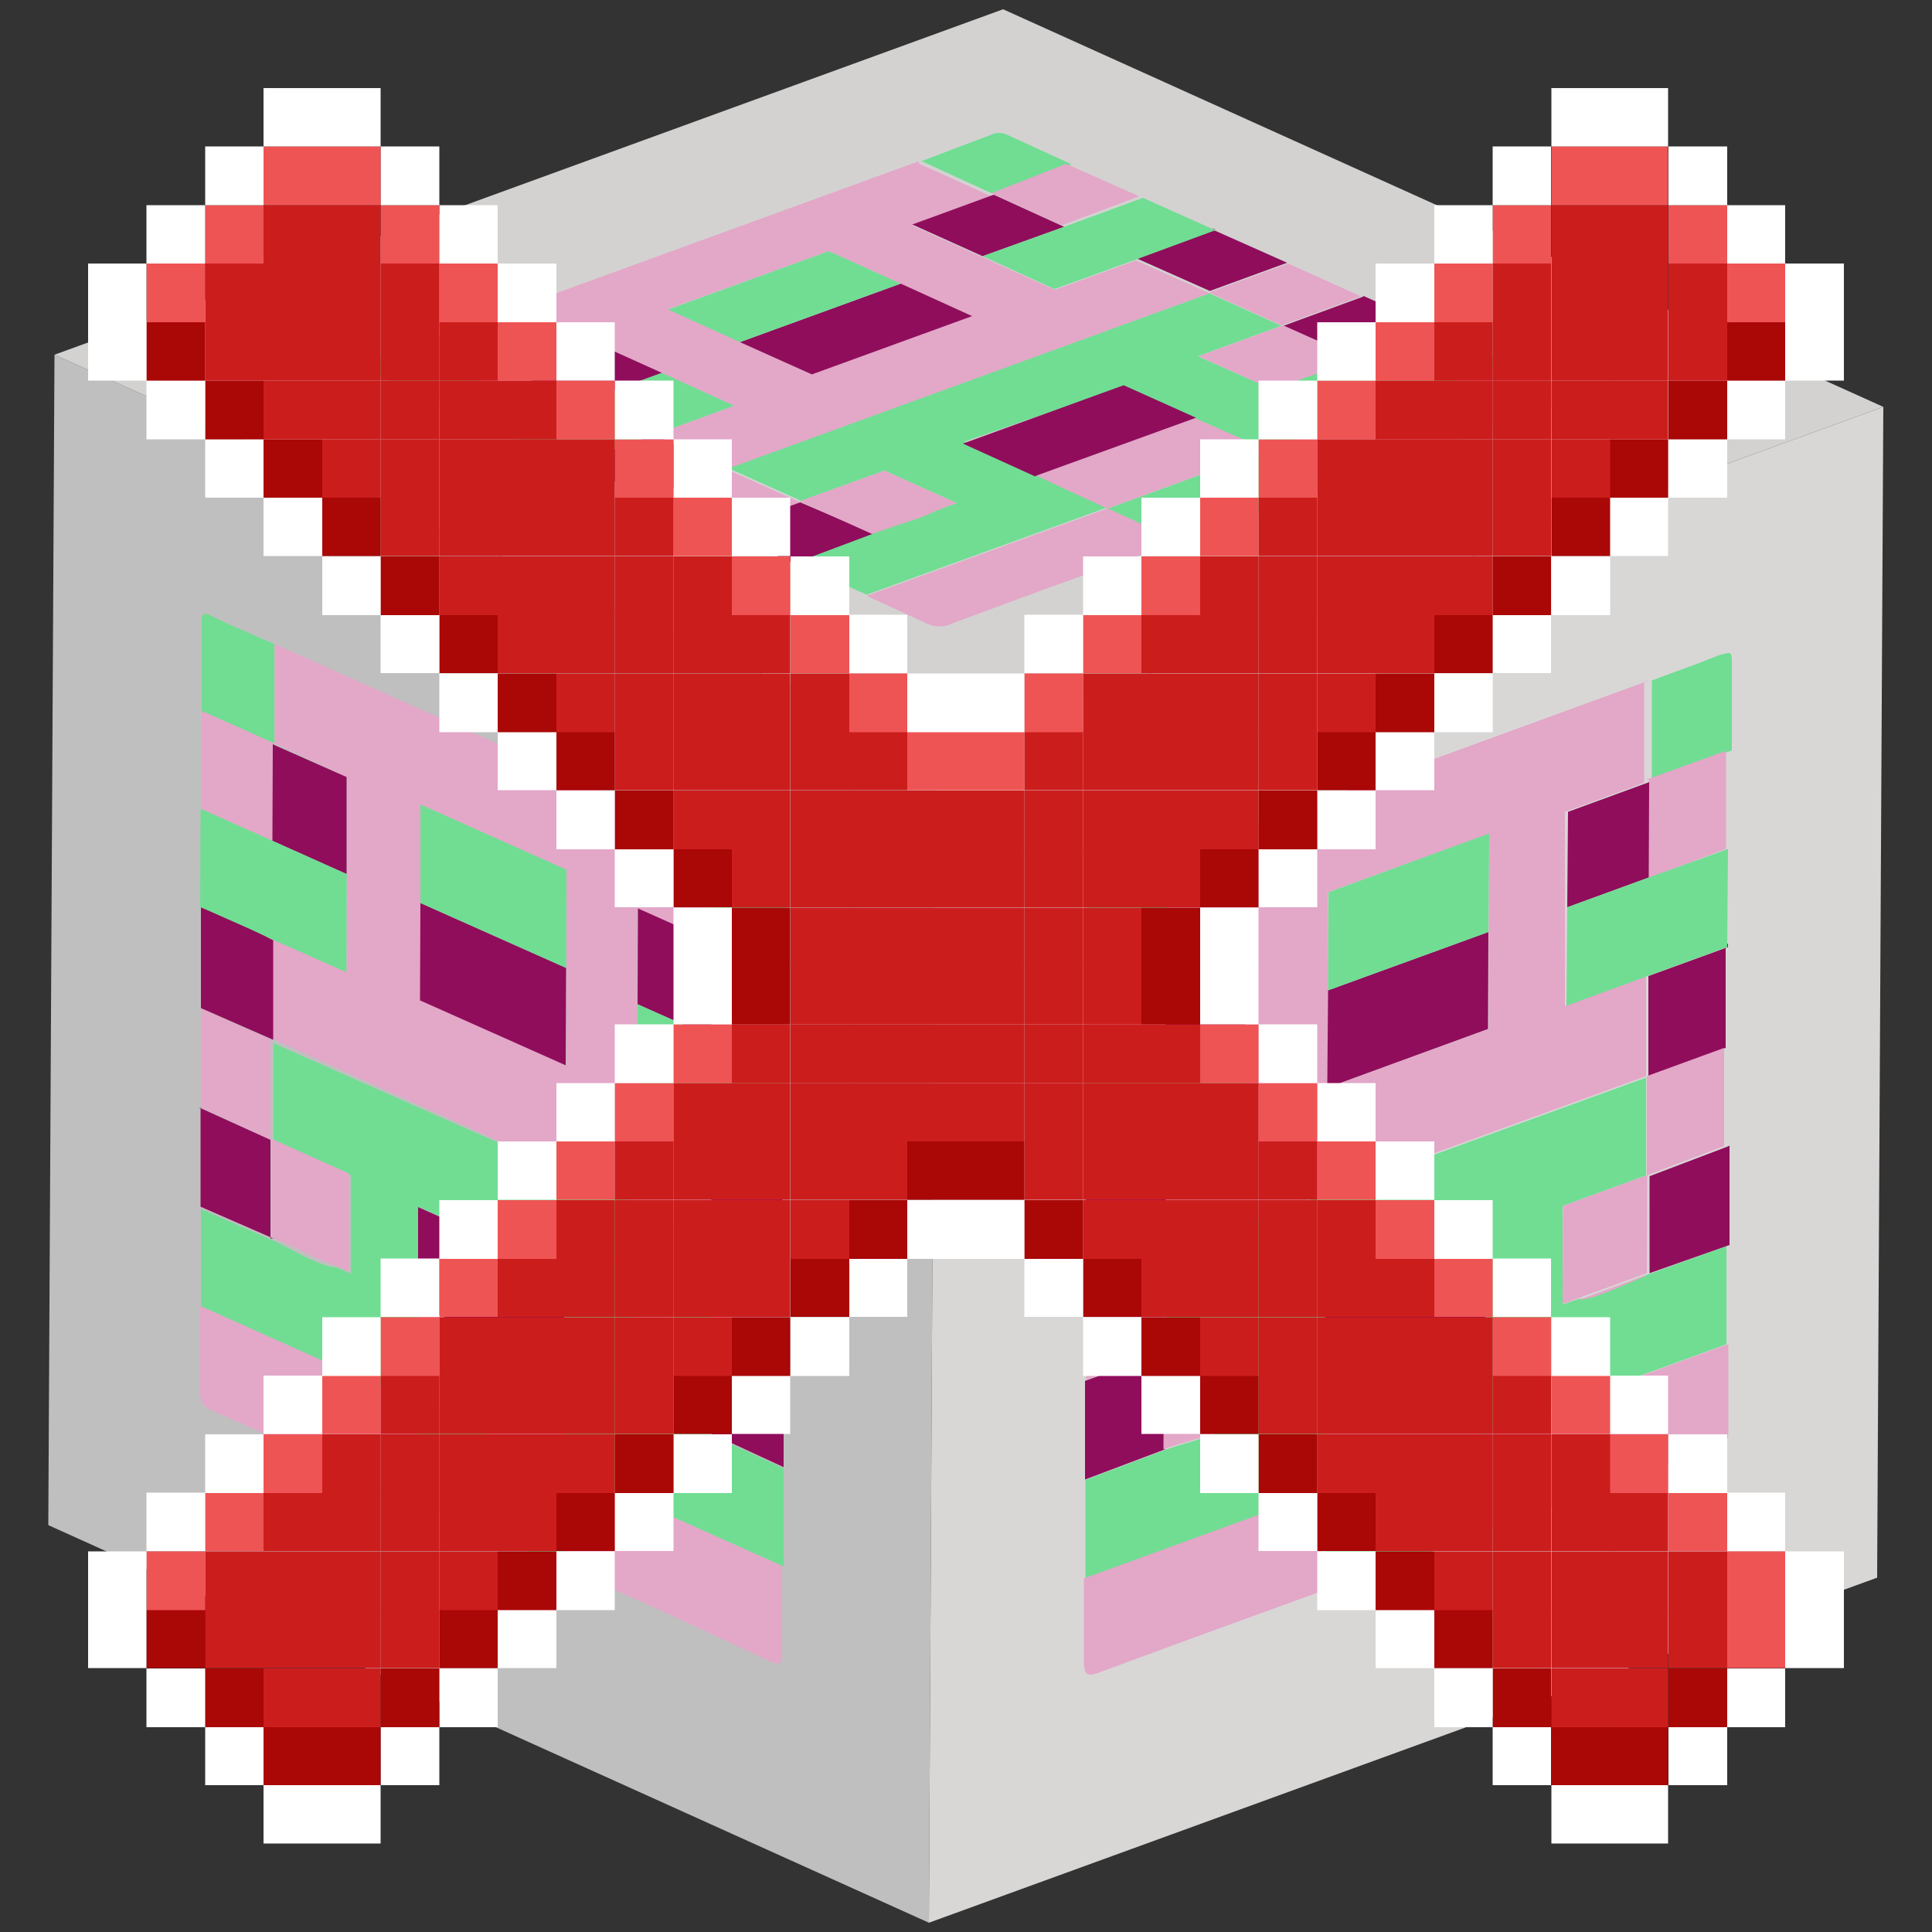 <svg id="Capa_1" data-name="Capa 1" xmlns="http://www.w3.org/2000/svg" xmlns:xlink="http://www.w3.org/1999/xlink" width="50" height="50" viewBox="0 0 50 50">
  <rect x="0" y="0" width="50" height="50" fill="#333333" stroke="none"/>
  <defs>
    <clipPath id="clip-path">
      <polygon points="24.04 49.76 1.25 39.47 1.41 9.18 24.2 19.46 24.04 49.76" fill="none"/>
    </clipPath>
    <clipPath id="clip-path-2">
      <polygon points="24.2 19.46 1.41 9.18 25.96 0.24 48.74 10.53 24.2 19.46" fill="none"/>
    </clipPath>
    <clipPath id="clip-path-3">
      <polygon points="48.74 10.53 48.58 40.83 24.04 49.76 24.2 19.46 48.74 10.53" fill="none"/>
    </clipPath>
  </defs>
  <g id="Figment_lido">
    <g style="isolation: isolate">
      <g>
        <polygon points="24.04 49.76 1.25 39.47 1.41 9.18 24.2 19.46 24.04 49.76" fill="#c0bfbf"/>
        <g style="isolation: isolate">
          <g clip-path="url(#clip-path)">
            <g>
              <path d="M7.08,26.92h0m3.8-3.58V20.82l3.78,1.69v5.06l-3.77-1.68V23.34m7.53-1.61L7.11,16.67v2.57h0l0,0L9,20.12v5L7,24.3H7l.06,0v2.59h0v0L18.38,32v0h0v0h0V29.38l-1.9-.85V26h0V23.51l1.86.83,0,0V21.73" fill="#e3a7c8"/>
              <path d="M18.38,32,7.08,27v2.54l2,.88v2.54l-.39-.17H8.58a2.75,2.75,0,0,1-.5-.18c-.34-.15-.68-.35-1-.5l-1.88-.82v2.56l5.65,2.53,0-2.52h0V31.24l3.78,1.69v2.55h0c0,.84,0,1.69,0,2.54l5.65,2.52V38l-1.88-.87c-.34-.15-.68-.25-1-.4a4.08,4.08,0,0,1-.5-.27l-.06,0-.38-.17V33.67l2,.87V32" fill="#70dd93"/>
              <path d="M10.82,36.32,5.17,33.79c0,.7,0,1.4,0,2.08,0,.38.06.52.32.64l0,0c.75.32,1.51.66,2.27,1l3,1.36c0-.85,0-1.71,0-2.56h0" fill="#e3a7c8"/>
              <path d="M20.25,40.53,14.6,38h0v2.56l2.68,1.2L19.94,43c.26.11.32.07.3-.28,0-.73,0-1.44,0-2.17" fill="#e3a7c8"/>
              <path d="M14.59,38l-3.76-1.68c0,.85,0,1.71,0,2.56l3.77,1.68V38" fill="#70dd93"/>
              <path d="M5.43,15.91c-.18-.07-.22,0-.21.24,0,.76,0,1.5,0,2.25l1.88.84V16.67l-.94-.41c-.24-.1-.47-.21-.71-.33l0,0" fill="#70dd93"/>
              <path d="M20.1,22.48l0,0-.71-.3-.94-.43v2.56l1.88.85c0-.75,0-1.5,0-2.24,0-.26,0-.35-.2-.42" fill="#70dd93"/>
              <path d="M7.1,19.24,5.22,18.4v2.54l1.84.82v-2.5l.06,0,0,0h0" fill="#e3a7c8"/>
              <path d="M18.41,24.29v0l0,0,.05,0v2.47l1.86.83v0h0V25.14l-1.88-.85" fill="#e3a7c8"/>
              <path d="M7.08,26.92h0M6.46,24,5.2,23.48v2.61h0l1.87.82h0V24.33L7,24.3,6.46,24" fill="#900d5c"/>
              <path d="M18.38,32v0h0m1.9-1.84h0v.09l-1.87-.84V32l1.84.84h0V30.13" fill="#900d5c"/>
              <path d="M7.08,26.93h0L5.2,26.1h0v2.56L7,29.5v0h0V26.93" fill="#e3a7c8"/>
              <path d="M18.38,32v2.56h0v0l1.86.82V32.84h0L18.4,32h0" fill="#e3a7c8"/>
              <path d="M5.19,28.66v2.57l1.88.82v0H7V29.5l-1.85-.84" fill="#900d5c"/>
              <path d="M20.26,35.4l-1.86-.82V37.1h0l1.88.87V35.4" fill="#900d5c"/>
              <path d="M14.58,35.47,10.85,33.8l0,2.52h0L14.59,38h0c0-.85,0-1.7,0-2.54" fill="#e3a7c8"/>
              <path d="M8.64,32.74,7.06,32v0c.34.15.68.35,1,.5a2.75,2.75,0,0,0,.5.18h.06" fill="#e3a7c8"/>
              <path d="M18.37,37.09l-1.58-.71.06,0a4.08,4.08,0,0,0,.5.27c.34.15.68.25,1,.4h0" fill="#e3a7c8"/>
              <polyline points="8.97 20.11 7.12 19.29 7.06 19.26 7.05 21.76 8.97 22.62 8.97 20.11" fill="#900d5c"/>
              <polyline points="18.42 24.37 18.37 24.34 16.51 23.51 16.5 25.99 18.41 26.84 18.42 24.37" fill="#900d5c"/>
              <polyline points="14.61 32.93 10.82 31.24 10.82 33.78 10.85 33.8 14.58 35.47 14.6 35.48 14.61 32.93" fill="#900d5c"/>
              <polyline points="9.03 30.37 7.07 29.49 7.04 29.48 7.04 29.5 7.04 32.02 7.06 32.03 8.64 32.74 9.03 32.91 9.03 30.37" fill="#e3a7c8"/>
              <polyline points="18.4 34.55 18.37 34.54 16.41 33.67 16.41 36.21 16.79 36.38 18.37 37.09 18.39 37.1 18.4 34.58 18.4 34.55" fill="#e3a7c8"/>
              <polyline points="10.88 23.34 10.87 25.89 14.64 27.57 14.65 25.05 10.88 23.37 10.88 23.34" fill="#900d5c"/>
              <polyline points="14.66 22.51 10.88 20.82 10.88 23.34 10.88 23.37 14.65 25.05 14.66 22.51" fill="#70dd93"/>
              <polyline points="20.27 27.68 18.41 26.84 16.5 25.99 16.5 25.99 16.49 28.53 18.39 29.38 20.26 30.22 20.26 30.13 20.27 27.7 20.27 27.68" fill="#70dd93"/>
              <polyline points="8.97 22.62 7.05 21.76 5.21 20.94 5.19 20.93 5.18 23.48 5.2 23.48 6.46 24.04 7.02 24.3 8.96 25.16 8.97 22.62" fill="#70dd93"/>
            </g>
          </g>
        </g>
      </g>
      <g>
        <polygon points="24.2 19.46 1.41 9.18 25.96 0.24 48.74 10.53 24.2 19.46" fill="#d3d2d1"/>
        <g style="isolation: isolate">
          <g clip-path="url(#clip-path-2)">
            <g>
              <path d="M18.84,12.11h0m.3-3.27L17.29,8,21.45,6.5l1.86.84,1.85.83L21,9.69l-1.87-.85m4.63-4.66L11.31,8.71l1.88.85h.05l2-.75,1.84.83L19,10.5l-2.14.78h0l.08,0,1.9.86h0L31.31,7.59h0l-1.91-.85-2.1.76-1.86-.84h0l-1.82-.82,2.06-.75,0,0h0l-1.89-.85" fill="#e3a7c8"/>
              <path d="M31.31,7.59,18.86,12.12l1.87.84,2.16-.78,1.87.84-.42.15-.06,0a5.08,5.08,0,0,1-.52.22l-1.16.39-2.05.77,1.88.84,6.23-2.26c-.62-.28-1.23-.56-1.83-.85l0,0-1.87-.85L29.08,10l1.87.84h0l1.88.83L39,9.38l-1.88-.85-2.1.75c-.37.13-.71.29-1.08.42l-.59.19-.08,0-.42.15L31,9.22l2.16-.79-1.87-.84" fill="#70dd93"/>
              <path d="M28.66,13.16l-6.23,2.26c.52.24,1,.46,1.52.7a.78.78,0,0,0,.73,0h0l2.49-.92L30.54,14l-1.87-.85h0" fill="#e3a7c8"/>
              <path d="M39,9.38l-6.23,2.27h0l1.88.85,3-1.08,3-1.07c.28-.1.29-.14,0-.25-.56-.23-1.07-.48-1.6-.72" fill="#e3a7c8"/>
              <path d="M32.81,11.65l-4.14,1.51,1.87.85,4.15-1.51-1.88-.85" fill="#70dd93"/>
              <path d="M9.45,9.38c-.19.07-.18.11,0,.2.57.24,1.11.49,1.66.74l2.06-.76-1.88-.85-1,.38-.79.28h0" fill="#70dd93"/>
              <path d="M25.62,3.5h0l-.77.29-1,.38L25.66,5l2.07-.75-1.64-.75a.49.49,0,0,0-.47,0" fill="#70dd93"/>
              <path d="M13.19,9.56l-2.06.76,1.86.84,2-.74-1.84-.83.06,0h-.05" fill="#e3a7c8"/>
              <path d="M25.66,5h0l0,0,0,0,1.82.83,2-.75h0l-1.89-.84L25.66,5" fill="#e3a7c8"/>
              <path d="M18.84,12.11h0m-2.6-.61L14.86,12l1.92.86h0l2.05-.75h0l-1.9-.86-.08,0-.62.22" fill="#900d5c"/>
              <path d="M31.29,7.57h0m.11-1.64h0l.06,0-2.06.75,1.91.85h0l2-.73v0l-2-.89" fill="#900d5c"/>
              <path d="M18.85,12.11h0l-2.05.75h0l1.88.85L20.71,13h0l-1.87-.84h0" fill="#e3a7c8"/>
              <path d="M31.3,7.58h0l1.87.84h0l2.05-.75-1.88-.85h0l-2,.73h0" fill="#e3a7c8"/>
              <path d="M18.66,13.72l1.89.86,2.05-.77h0L20.71,13l-2.05.74" fill="#900d5c"/>
              <path d="M35.27,7.68l-2.05.75,1.86.83h0l2.1-.75-1.89-.85" fill="#900d5c"/>
              <path d="M30.93,10.82l-4.1,1.49c.6.29,1.21.57,1.83.85h0l4.14-1.51h0l-1.88-.83" fill="#e3a7c8"/>
              <path d="M24.34,13.17l-1.75.64h0l1.16-.39a5.08,5.08,0,0,0,.52-.22l.06,0" fill="#e3a7c8"/>
              <path d="M35.05,9.27l-1.74.64.08,0L34,9.7c.37-.13.71-.29,1.08-.42h0" fill="#e3a7c8"/>
              <polyline points="15.29 8.82 13.24 9.57 13.18 9.59 15.02 10.42 17.13 9.65 15.29 8.82" fill="#900d5c"/>
              <polyline points="25.72 5.04 25.66 5.06 23.61 5.81 25.43 6.63 27.54 5.87 25.72 5.04" fill="#900d5c"/>
              <polyline points="29.08 9.97 24.92 11.48 26.79 12.33 26.82 12.31 30.93 10.82 30.95 10.81 29.08 9.97" fill="#900d5c"/>
              <polyline points="22.89 12.18 20.73 12.96 20.7 12.97 20.71 12.98 22.57 13.82 22.59 13.81 24.34 13.17 24.76 13.02 22.89 12.18" fill="#e3a7c8"/>
              <polyline points="33.21 8.42 33.18 8.43 31.02 9.22 32.89 10.06 33.31 9.91 35.05 9.27 35.08 9.26 33.22 8.43 33.21 8.42" fill="#e3a7c8"/>
              <polyline points="19.14 8.85 21.01 9.69 25.16 8.18 23.31 7.34 19.16 8.85 19.14 8.85" fill="#900d5c"/>
              <polyline points="21.45 6.5 17.29 8.01 19.14 8.85 19.16 8.85 23.31 7.34 21.45 6.5" fill="#70dd93"/>
              <polyline points="29.58 5.12 27.54 5.87 25.43 6.63 25.43 6.63 27.29 7.48 29.39 6.72 31.45 5.96 31.39 5.93 29.6 5.13 29.58 5.12" fill="#70dd93"/>
              <polyline points="17.13 9.65 15.02 10.42 12.99 11.16 12.97 11.17 14.84 12.01 14.86 12.01 16.24 11.5 16.86 11.28 19 10.5 17.13 9.65" fill="#70dd93"/>
            </g>
          </g>
        </g>
      </g>
      <g>
        <polygon points="48.74 10.53 48.58 40.83 24.04 49.76 24.2 19.46 48.74 10.53" fill="#d8d7d6"/>
        <g style="isolation: isolate">
          <g clip-path="url(#clip-path-3)">
            <g>
              <path d="M30.17,32.39h0m4.2-6.78V23.09l4.16-1.51,0,2.54v2.51l-4.16,1.52,0-2.54m8.31-8L30.22,22.16v2.57l0,0,2-.75v5.05l-2.14.77h0l.07,0v2.58h0v0l12.45-4.53v0h0c0-.86,0-1.73,0-2.59l-2.1.77,0-2.55h0l0-2.47,2.05-.75,0-.06v0c0-.85,0-1.7,0-2.56" fill="#e3a7c8"/>
              <path d="M42.62,27.88,30.17,32.41V35l2.16-.78v2.54l-.43.15-.07,0a3.87,3.87,0,0,1-.55.25c-.37.14-.75.23-1.12.36l-2.07.78,0,2.56,6.23-2.27c0-.84,0-1.68,0-2.53h0V33.52L38.46,32l0,2.54h0c0,.83,0,1.67,0,2.51l6.22-2.26V32.25L42.6,33c-.37.13-.75.32-1.12.45a3.08,3.08,0,0,1-.55.16h-.07l-.42.15V31.21l2.16-.79V27.88" fill="#70dd93"/>
              <path d="M34.28,38.58l-6.23,2.27c0,.7,0,1.38,0,2.08,0,.4.06.47.35.37l0,0,2.5-.92,3.33-1.21c0-.85,0-1.71,0-2.56h0" fill="#e3a7c8"/>
              <path d="M44.66,34.81l-6.22,2.26h0v2.56l2.95-1.08,3-1.06c.28-.1.35-.19.34-.53,0-.71,0-1.44,0-2.16" fill="#e3a7c8"/>
              <path d="M38.43,37.08l-4.15,1.51c0,.85,0,1.71,0,2.56l4.16-1.51V37.08" fill="#70dd93"/>
              <path d="M28.37,22.82c-.19.07-.24.15-.23.41,0,.75,0,1.5,0,2.25l2.08-.77V22.16l-1,.38-.78.27h0" fill="#70dd93"/>
              <path d="M44.53,16.94h0q-.39.16-.78.3l-1,.37c0,.86,0,1.71,0,2.56l2.07-.75c0-.75,0-1.49,0-2.25,0-.26,0-.31-.23-.24" fill="#70dd93"/>
              <path d="M30.21,24.71l-2.08.77V28l2-.74,0-2.5.06,0,0,0v0" fill="#e3a7c8"/>
              <path d="M42.67,20.18v0l0,.06,0,0v2.48l2-.75v0h0V19.43l-2.07.75" fill="#e3a7c8"/>
              <path d="M30.17,32.39h0m-.68-2.34-1.38.5,0,2.61h0l2.06-.76h0V29.81l-.07,0-.62.22" fill="#900d5c"/>
              <path d="M42.62,27.85h0m2.1-3.43h0v.09l-2.06.75c0,.86,0,1.73,0,2.59h0l2-.73,0,0,0-2.68" fill="#900d5c"/>
              <path d="M30.17,32.39h0l-2.06.76h0v2.56L30.13,35v0h0V32.39" fill="#e3a7c8"/>
              <path d="M42.62,27.86v2.56h0v0l2-.76V27.12h0l-2,.73h0" fill="#e3a7c8"/>
              <path d="M28.08,35.73v2.56l2.07-.78h0l0-2.52-2.05.74" fill="#900d5c"/>
              <path d="M44.69,29.68l-2,.76,0,2.51h0v0l2.07-.73,0-2.57" fill="#900d5c"/>
              <path d="M38.42,34.56l-4.1,1.49c0,.85,0,1.69,0,2.53h0l4.15-1.51h0c0-.84,0-1.68,0-2.51" fill="#e3a7c8"/>
              <path d="M31.88,36.86l-1.74.64h0c.37-.13.75-.22,1.12-.36a3.87,3.87,0,0,0,.55-.25l.07,0" fill="#e3a7c8"/>
              <path d="M42.6,33l-1.74.64h.07a3.08,3.08,0,0,0,.55-.16c.37-.13.75-.32,1.12-.45v0" fill="#e3a7c8"/>
              <polyline points="32.27 24 30.23 24.75 30.17 24.77 30.15 27.27 32.26 26.5 32.27 24" fill="#900d5c"/>
              <polyline points="42.68 20.24 42.63 20.26 40.58 21.01 40.56 23.48 42.67 22.71 42.68 20.24" fill="#900d5c"/>
              <polyline points="38.46 32.01 34.29 33.52 34.28 36.06 34.32 36.05 38.42 34.55 38.44 34.55 38.46 32.01" fill="#900d5c"/>
              <polyline points="32.32 34.17 30.16 34.95 30.13 34.96 30.13 34.99 30.11 37.51 30.14 37.5 31.88 36.86 32.3 36.71 32.32 34.17" fill="#e3a7c8"/>
              <polyline points="42.63 30.41 42.61 30.42 40.45 31.21 40.44 33.75 40.86 33.59 42.59 32.96 42.62 32.95 42.63 30.44 42.63 30.41" fill="#e3a7c8"/>
              <polyline points="34.37 25.61 34.35 28.15 38.51 26.63 38.52 24.12 34.37 25.63 34.37 25.61" fill="#900d5c"/>
              <polyline points="38.54 21.57 34.38 23.09 34.37 25.61 34.37 25.63 38.52 24.12 38.54 21.57" fill="#70dd93"/>
              <polyline points="44.72 21.97 42.67 22.71 40.56 23.48 40.56 23.48 40.54 26.03 42.64 25.26 44.7 24.51 44.7 24.42 44.72 22 44.72 21.97" fill="#70dd93"/>
              <polyline points="32.26 26.5 30.15 27.27 28.12 28.01 28.1 28.02 28.09 30.56 28.11 30.55 29.49 30.05 30.11 29.82 32.25 29.05 32.26 26.5" fill="#70dd93"/>
            </g>
          </g>
        </g>
      </g>
    </g>
  </g>
  <g>
    <rect x="46.2" y="41.66" width="1.52" height="1.51" fill="#fff"/>
    <rect x="46.2" y="40.15" width="1.52" height="1.52" fill="#fff"/>
    <rect x="46.2" y="8.34" width="1.52" height="1.51" fill="#fff"/>
    <rect x="46.2" y="6.82" width="1.52" height="1.52" fill="#fff"/>
    <rect x="44.69" y="43.18" width="1.51" height="1.52" fill="#fff"/>
    <rect x="44.69" y="41.66" width="1.51" height="1.51" fill="#ef5454"/>
    <rect x="44.69" y="40.15" width="1.51" height="1.52" fill="#ef5454"/>
    <rect x="44.69" y="38.63" width="1.51" height="1.51" fill="#fff"/>
    <rect x="44.69" y="9.85" width="1.51" height="1.52" fill="#fff"/>
    <rect x="44.69" y="8.34" width="1.51" height="1.51" fill="#aa0707"/>
    <rect x="44.69" y="6.82" width="1.51" height="1.52" fill="#ef5454"/>
    <rect x="44.69" y="5.31" width="1.51" height="1.51" fill="#fff"/>
    <rect x="43.18" y="44.69" width="1.52" height="1.51" fill="#fff"/>
    <rect x="43.18" y="43.18" width="1.52" height="1.52" fill="#aa0707"/>
    <rect x="43.18" y="41.66" width="1.52" height="1.51" fill="#cc1d1d"/>
    <rect x="43.18" y="40.15" width="1.52" height="1.52" fill="#cc1d1d"/>
    <rect x="43.18" y="38.63" width="1.52" height="1.51" fill="#ef5454"/>
    <rect x="43.18" y="37.12" width="1.52" height="1.52" fill="#fff"/>
    <rect x="43.18" y="11.37" width="1.52" height="1.51" fill="#fff"/>
    <rect x="43.18" y="9.85" width="1.52" height="1.52" fill="#aa0707"/>
    <rect x="43.18" y="8.34" width="1.52" height="1.51" fill="#cc1d1d"/>
    <rect x="43.18" y="6.82" width="1.52" height="1.52" fill="#cc1d1d"/>
    <rect x="43.18" y="5.31" width="1.52" height="1.51" fill="#ef5454"/>
    <rect x="43.18" y="3.79" width="1.52" height="1.52" fill="#fff"/>
    <rect x="41.66" y="46.2" width="1.51" height="1.51" fill="#fff"/>
    <rect x="41.66" y="44.69" width="1.51" height="1.51" fill="#aa0707"/>
    <rect x="41.66" y="43.18" width="1.51" height="1.52" fill="#cc1d1d"/>
    <rect x="41.66" y="41.66" width="1.51" height="1.51" fill="#cc1d1d"/>
    <rect x="41.66" y="40.15" width="1.51" height="1.52" fill="#cc1d1d"/>
    <rect x="41.66" y="38.63" width="1.51" height="1.51" fill="#cc1d1d"/>
    <rect x="41.66" y="37.12" width="1.51" height="1.52" fill="#ef5454"/>
    <rect x="41.66" y="35.6" width="1.51" height="1.51" fill="#fff"/>
    <rect x="41.66" y="12.88" width="1.51" height="1.51" fill="#fff"/>
    <rect x="41.66" y="11.37" width="1.51" height="1.51" fill="#aa0707"/>
    <rect x="41.66" y="9.85" width="1.51" height="1.52" fill="#cc1d1d"/>
    <rect x="41.66" y="8.34" width="1.51" height="1.51" fill="#cc1d1d"/>
    <rect x="41.66" y="6.82" width="1.51" height="1.52" fill="#cc1d1d"/>
    <rect x="41.66" y="5.31" width="1.51" height="1.51" fill="#cc1d1d"/>
    <rect x="41.66" y="3.79" width="1.51" height="1.52" fill="#ef5454"/>
    <rect x="41.66" y="2.28" width="1.51" height="1.51" fill="#fff"/>
    <rect x="40.15" y="46.2" width="1.52" height="1.51" fill="#fff"/>
    <rect x="40.15" y="44.69" width="1.52" height="1.51" fill="#aa0707"/>
    <rect x="40.15" y="43.18" width="1.52" height="1.52" fill="#cc1d1d"/>
    <rect x="40.15" y="41.66" width="1.52" height="1.51" fill="#cc1d1d"/>
    <rect x="40.15" y="40.15" width="1.52" height="1.52" fill="#cc1d1d"/>
    <rect x="40.15" y="38.63" width="1.52" height="1.51" fill="#cc1d1d"/>
    <rect x="40.15" y="37.12" width="1.52" height="1.52" fill="#cc1d1d"/>
    <rect x="40.15" y="35.6" width="1.52" height="1.51" fill="#ef5454"/>
    <rect x="40.15" y="34.09" width="1.52" height="1.52" fill="#fff"/>
    <rect x="40.15" y="14.4" width="1.52" height="1.52" fill="#fff"/>
    <rect x="40.15" y="12.88" width="1.52" height="1.51" fill="#aa0707"/>
    <rect x="40.15" y="11.37" width="1.52" height="1.51" fill="#cc1d1d"/>
    <rect x="40.15" y="9.85" width="1.52" height="1.52" fill="#cc1d1d"/>
    <rect x="40.15" y="8.34" width="1.52" height="1.51" fill="#cc1d1d"/>
    <rect x="40.15" y="6.82" width="1.52" height="1.52" fill="#cc1d1d"/>
    <rect x="40.15" y="5.31" width="1.52" height="1.51" fill="#cc1d1d"/>
    <rect x="40.15" y="3.79" width="1.52" height="1.52" fill="#ef5454"/>
    <rect x="40.15" y="2.28" width="1.52" height="1.51" fill="#fff"/>
    <rect x="38.63" y="44.69" width="1.51" height="1.51" fill="#fff"/>
    <rect x="38.63" y="43.18" width="1.51" height="1.52" fill="#aa0707"/>
    <rect x="38.63" y="41.66" width="1.51" height="1.51" fill="#cc1d1d"/>
    <rect x="38.63" y="40.15" width="1.51" height="1.52" fill="#cc1d1d"/>
    <rect x="38.63" y="38.63" width="1.51" height="1.51" fill="#cc1d1d"/>
    <rect x="38.63" y="37.12" width="1.51" height="1.52" fill="#cc1d1d"/>
    <rect x="38.63" y="35.6" width="1.51" height="1.51" fill="#cc1d1d"/>
    <rect x="38.63" y="34.09" width="1.51" height="1.52" fill="#ef5454"/>
    <rect x="38.63" y="32.57" width="1.51" height="1.51" fill="#fff"/>
    <rect x="38.63" y="15.91" width="1.51" height="1.51" fill="#fff"/>
    <rect x="38.63" y="14.4" width="1.51" height="1.52" fill="#aa0707"/>
    <rect x="38.63" y="12.88" width="1.51" height="1.51" fill="#cc1d1d"/>
    <rect x="38.63" y="11.37" width="1.51" height="1.51" fill="#cc1d1d"/>
    <rect x="38.63" y="9.85" width="1.51" height="1.52" fill="#cc1d1d"/>
    <rect x="38.63" y="8.34" width="1.51" height="1.51" fill="#cc1d1d"/>
    <rect x="38.63" y="6.82" width="1.51" height="1.52" fill="#cc1d1d"/>
    <rect x="38.63" y="5.31" width="1.51" height="1.51" fill="#ef5454"/>
    <rect x="38.63" y="3.79" width="1.51" height="1.52" fill="#fff"/>
    <rect x="37.12" y="43.18" width="1.51" height="1.52" fill="#fff"/>
    <rect x="37.12" y="41.66" width="1.51" height="1.51" fill="#aa0707"/>
    <rect x="37.12" y="40.15" width="1.51" height="1.52" fill="#cc1d1d"/>
    <rect x="37.12" y="38.63" width="1.51" height="1.51" fill="#cc1d1d"/>
    <rect x="37.12" y="37.12" width="1.51" height="1.52" fill="#cc1d1d"/>
    <rect x="37.12" y="35.6" width="1.51" height="1.51" fill="#cc1d1d"/>
    <rect x="37.12" y="34.09" width="1.51" height="1.52" fill="#cc1d1d"/>
    <rect x="37.12" y="32.57" width="1.51" height="1.51" fill="#ef5454"/>
    <rect x="37.12" y="31.06" width="1.51" height="1.52" fill="#fff"/>
    <rect x="37.12" y="17.43" width="1.51" height="1.52" fill="#fff"/>
    <rect x="37.12" y="15.91" width="1.51" height="1.51" fill="#aa0707"/>
    <rect x="37.12" y="14.4" width="1.51" height="1.52" fill="#cc1d1d"/>
    <rect x="37.12" y="12.88" width="1.51" height="1.51" fill="#cc1d1d"/>
    <rect x="37.12" y="11.37" width="1.51" height="1.51" fill="#cc1d1d"/>
    <rect x="37.12" y="9.85" width="1.51" height="1.52" fill="#cc1d1d"/>
    <rect x="37.12" y="8.34" width="1.51" height="1.51" fill="#cc1d1d"/>
    <rect x="37.12" y="6.82" width="1.51" height="1.52" fill="#ef5454"/>
    <rect x="37.12" y="5.31" width="1.51" height="1.51" fill="#fff"/>
    <rect x="35.6" y="41.66" width="1.52" height="1.51" fill="#fff"/>
    <rect x="35.6" y="40.15" width="1.52" height="1.52" fill="#aa0707"/>
    <rect x="35.6" y="38.63" width="1.52" height="1.51" fill="#cc1d1d"/>
    <rect x="35.6" y="37.12" width="1.52" height="1.52" fill="#cc1d1d"/>
    <rect x="35.6" y="35.6" width="1.52" height="1.51" fill="#cc1d1d"/>
    <rect x="35.6" y="34.09" width="1.52" height="1.52" fill="#cc1d1d"/>
    <rect x="35.6" y="32.57" width="1.52" height="1.51" fill="#cc1d1d"/>
    <rect x="35.6" y="31.06" width="1.52" height="1.52" fill="#ef5454"/>
    <rect x="35.6" y="29.54" width="1.52" height="1.51" fill="#fff"/>
    <rect x="35.6" y="18.94" width="1.52" height="1.51" fill="#fff"/>
    <rect x="35.6" y="17.43" width="1.52" height="1.52" fill="#aa0707"/>
    <rect x="35.6" y="15.91" width="1.52" height="1.51" fill="#cc1d1d"/>
    <rect x="35.6" y="14.4" width="1.52" height="1.52" fill="#cc1d1d"/>
    <rect x="35.6" y="12.88" width="1.52" height="1.51" fill="#cc1d1d"/>
    <rect x="35.6" y="11.37" width="1.52" height="1.51" fill="#cc1d1d"/>
    <rect x="35.6" y="9.85" width="1.52" height="1.52" fill="#cc1d1d"/>
    <rect x="35.6" y="8.34" width="1.52" height="1.51" fill="#ef5454"/>
    <rect x="35.6" y="6.82" width="1.52" height="1.52" fill="#fff"/>
    <rect x="34.09" y="40.15" width="1.51" height="1.52" fill="#fff"/>
    <rect x="34.09" y="38.63" width="1.51" height="1.51" fill="#aa0707"/>
    <rect x="34.09" y="37.12" width="1.51" height="1.52" fill="#cc1d1d"/>
    <rect x="34.09" y="35.6" width="1.51" height="1.51" fill="#cc1d1d"/>
    <rect x="34.09" y="34.09" width="1.51" height="1.52" fill="#cc1d1d"/>
    <rect x="34.09" y="32.57" width="1.51" height="1.51" fill="#cc1d1d"/>
    <rect x="34.09" y="31.06" width="1.51" height="1.52" fill="#cc1d1d"/>
    <rect x="34.09" y="29.54" width="1.51" height="1.51" fill="#ef5454"/>
    <rect x="34.09" y="28.03" width="1.51" height="1.51" fill="#fff"/>
    <rect x="34.09" y="20.46" width="1.51" height="1.52" fill="#fff"/>
    <rect x="34.09" y="18.94" width="1.51" height="1.51" fill="#aa0707"/>
    <rect x="34.09" y="17.43" width="1.51" height="1.52" fill="#cc1d1d"/>
    <rect x="34.09" y="15.91" width="1.51" height="1.51" fill="#cc1d1d"/>
    <rect x="34.09" y="14.4" width="1.51" height="1.52" fill="#cc1d1d"/>
    <rect x="34.09" y="12.88" width="1.51" height="1.51" fill="#cc1d1d"/>
    <rect x="34.09" y="11.37" width="1.51" height="1.51" fill="#cc1d1d"/>
    <rect x="34.09" y="9.85" width="1.51" height="1.52" fill="#ef5454"/>
    <rect x="34.09" y="8.34" width="1.51" height="1.51" fill="#fff"/>
    <rect x="32.57" y="38.63" width="1.52" height="1.51" fill="#fff"/>
    <rect x="32.57" y="37.12" width="1.52" height="1.52" fill="#aa0707"/>
    <rect x="32.57" y="35.6" width="1.52" height="1.51" fill="#cc1d1d"/>
    <rect x="32.57" y="34.09" width="1.52" height="1.52" fill="#cc1d1d"/>
    <rect x="32.57" y="32.57" width="1.52" height="1.51" fill="#cc1d1d"/>
    <rect x="32.57" y="31.06" width="1.52" height="1.52" fill="#cc1d1d"/>
    <rect x="32.57" y="29.54" width="1.52" height="1.51" fill="#cc1d1d"/>
    <rect x="32.57" y="28.03" width="1.52" height="1.51" fill="#ef5454"/>
    <rect x="32.57" y="26.51" width="1.52" height="1.52" fill="#fff"/>
    <rect x="32.57" y="21.97" width="1.52" height="1.51" fill="#fff"/>
    <rect x="32.57" y="20.46" width="1.52" height="1.52" fill="#aa0707"/>
    <rect x="32.57" y="18.94" width="1.52" height="1.51" fill="#cc1d1d"/>
    <rect x="32.57" y="17.43" width="1.52" height="1.52" fill="#cc1d1d"/>
    <rect x="32.57" y="15.91" width="1.52" height="1.51" fill="#cc1d1d"/>
    <rect x="32.57" y="14.4" width="1.52" height="1.52" fill="#cc1d1d"/>
    <rect x="32.57" y="12.88" width="1.52" height="1.51" fill="#cc1d1d"/>
    <rect x="32.57" y="11.37" width="1.52" height="1.51" fill="#ef5454"/>
    <rect x="32.57" y="9.85" width="1.52" height="1.52" fill="#fff"/>
    <rect x="31.06" y="37.12" width="1.51" height="1.52" fill="#fff"/>
    <rect x="31.06" y="35.6" width="1.51" height="1.51" fill="#aa0707"/>
    <rect x="31.06" y="34.09" width="1.51" height="1.52" fill="#cc1d1d"/>
    <rect x="31.06" y="32.57" width="1.51" height="1.51" fill="#cc1d1d"/>
    <rect x="31.06" y="31.06" width="1.51" height="1.52" fill="#cc1d1d"/>
    <rect x="31.06" y="29.54" width="1.51" height="1.51" fill="#cc1d1d"/>
    <rect x="31.06" y="28.03" width="1.51" height="1.51" fill="#cc1d1d"/>
    <rect x="31.06" y="26.51" width="1.51" height="1.52" fill="#ef5454"/>
    <rect x="31.06" y="25" width="1.51" height="1.51" fill="#fff"/>
    <rect x="31.06" y="23.49" width="1.51" height="1.52" fill="#fff"/>
    <rect x="31.06" y="21.97" width="1.51" height="1.51" fill="#aa0707"/>
    <rect x="31.06" y="20.46" width="1.51" height="1.52" fill="#cc1d1d"/>
    <rect x="31.06" y="18.94" width="1.51" height="1.51" fill="#cc1d1d"/>
    <rect x="31.06" y="17.43" width="1.51" height="1.52" fill="#cc1d1d"/>
    <rect x="31.06" y="15.91" width="1.51" height="1.51" fill="#cc1d1d"/>
    <rect x="31.06" y="14.4" width="1.51" height="1.52" fill="#cc1d1d"/>
    <rect x="31.06" y="12.88" width="1.51" height="1.51" fill="#ef5454"/>
    <rect x="31.06" y="11.37" width="1.51" height="1.51" fill="#fff"/>
    <rect x="29.54" y="35.6" width="1.52" height="1.51" fill="#fff"/>
    <rect x="29.54" y="34.09" width="1.52" height="1.52" fill="#aa0707"/>
    <rect x="29.54" y="32.57" width="1.52" height="1.51" fill="#cc1d1d"/>
    <rect x="29.54" y="31.06" width="1.52" height="1.52" fill="#cc1d1d"/>
    <rect x="29.54" y="29.54" width="1.52" height="1.51" fill="#cc1d1d"/>
    <rect x="29.54" y="28.03" width="1.52" height="1.51" fill="#cc1d1d"/>
    <rect x="29.54" y="26.51" width="1.52" height="1.52" fill="#cc1d1d"/>
    <rect x="29.54" y="25" width="1.52" height="1.51" fill="#aa0707"/>
    <rect x="29.54" y="23.49" width="1.52" height="1.52" fill="#aa0707"/>
    <rect x="29.54" y="21.97" width="1.52" height="1.51" fill="#cc1d1d"/>
    <rect x="29.54" y="20.46" width="1.52" height="1.52" fill="#cc1d1d"/>
    <rect x="29.54" y="18.94" width="1.52" height="1.51" fill="#cc1d1d"/>
    <rect x="29.54" y="17.43" width="1.52" height="1.52" fill="#cc1d1d"/>
    <rect x="29.54" y="15.91" width="1.52" height="1.51" fill="#cc1d1d"/>
    <rect x="29.54" y="14.4" width="1.52" height="1.52" fill="#ef5454"/>
    <rect x="29.54" y="12.88" width="1.52" height="1.51" fill="#fff"/>
    <rect x="28.03" y="34.09" width="1.51" height="1.52" fill="#fff"/>
    <rect x="28.03" y="32.57" width="1.51" height="1.51" fill="#aa0707"/>
    <rect x="28.03" y="31.06" width="1.51" height="1.52" fill="#cc1d1d"/>
    <rect x="28.03" y="29.54" width="1.51" height="1.51" fill="#cc1d1d"/>
    <rect x="28.03" y="28.03" width="1.51" height="1.51" fill="#cc1d1d"/>
    <rect x="28.03" y="26.51" width="1.51" height="1.52" fill="#cc1d1d"/>
    <rect x="28.03" y="25" width="1.51" height="1.51" fill="#cc1d1d"/>
    <rect x="28.03" y="23.49" width="1.51" height="1.52" fill="#cc1d1d"/>
    <rect x="28.03" y="21.97" width="1.51" height="1.51" fill="#cc1d1d"/>
    <rect x="28.03" y="20.46" width="1.51" height="1.52" fill="#cc1d1d"/>
    <rect x="28.03" y="18.94" width="1.51" height="1.51" fill="#cc1d1d"/>
    <rect x="28.03" y="17.43" width="1.51" height="1.52" fill="#cc1d1d"/>
    <rect x="28.03" y="15.91" width="1.51" height="1.51" fill="#ef5454"/>
    <rect x="28.03" y="14.4" width="1.51" height="1.52" fill="#fff"/>
    <rect x="26.51" y="32.57" width="1.52" height="1.51" fill="#fff"/>
    <rect x="26.51" y="31.06" width="1.52" height="1.52" fill="#aa0707"/>
    <rect x="26.51" y="29.54" width="1.52" height="1.51" fill="#cc1d1d"/>
    <rect x="26.51" y="28.03" width="1.52" height="1.51" fill="#cc1d1d"/>
    <rect x="26.51" y="26.51" width="1.52" height="1.52" fill="#cc1d1d"/>
    <rect x="26.51" y="25" width="1.52" height="1.51" fill="#cc1d1d"/>
    <rect x="26.51" y="23.49" width="1.52" height="1.52" fill="#cc1d1d"/>
    <rect x="26.51" y="21.97" width="1.52" height="1.51" fill="#cc1d1d"/>
    <rect x="26.51" y="20.46" width="1.52" height="1.52" fill="#cc1d1d"/>
    <rect x="26.51" y="18.94" width="1.52" height="1.51" fill="#cc1d1d"/>
    <rect x="26.51" y="17.43" width="1.52" height="1.52" fill="#ef5454"/>
    <rect x="26.51" y="15.91" width="1.52" height="1.51" fill="#fff"/>
    <rect x="25" y="31.06" width="1.51" height="1.52" fill="#fff"/>
    <rect x="25" y="29.54" width="1.51" height="1.51" fill="#aa0707"/>
    <rect x="25" y="28.03" width="1.51" height="1.51" fill="#cc1d1d"/>
    <rect x="25" y="26.51" width="1.51" height="1.52" fill="#cc1d1d"/>
    <rect x="25" y="25" width="1.51" height="1.51" fill="#cc1d1d"/>
    <rect x="25" y="23.49" width="1.51" height="1.52" fill="#cc1d1d"/>
    <rect x="25" y="21.97" width="1.51" height="1.51" fill="#cc1d1d"/>
    <rect x="25" y="20.46" width="1.51" height="1.52" fill="#cc1d1d"/>
    <rect x="25" y="18.94" width="1.51" height="1.51" fill="#ef5454"/>
    <rect x="25" y="17.43" width="1.51" height="1.52" fill="#fff"/>
    <rect x="23.48" y="31.06" width="1.52" height="1.52" fill="#fff"/>
    <rect x="23.48" y="29.54" width="1.52" height="1.51" fill="#aa0707"/>
    <rect x="23.48" y="28.03" width="1.52" height="1.51" fill="#cc1d1d"/>
    <rect x="23.48" y="26.51" width="1.52" height="1.52" fill="#cc1d1d"/>
    <rect x="23.48" y="25" width="1.52" height="1.51" fill="#cc1d1d"/>
    <rect x="23.48" y="23.49" width="1.52" height="1.52" fill="#cc1d1d"/>
    <rect x="23.48" y="21.97" width="1.52" height="1.51" fill="#cc1d1d"/>
    <rect x="23.48" y="20.46" width="1.52" height="1.52" fill="#cc1d1d"/>
    <rect x="23.48" y="18.94" width="1.52" height="1.51" fill="#ef5454"/>
    <rect x="23.48" y="17.43" width="1.52" height="1.52" fill="#fff"/>
    <rect x="21.97" y="32.57" width="1.51" height="1.51" fill="#fff"/>
    <rect x="21.97" y="31.06" width="1.51" height="1.52" fill="#aa0707"/>
    <rect x="21.97" y="29.54" width="1.51" height="1.51" fill="#cc1d1d"/>
    <rect x="21.97" y="28.03" width="1.51" height="1.51" fill="#cc1d1d"/>
    <rect x="21.97" y="26.51" width="1.51" height="1.52" fill="#cc1d1d"/>
    <rect x="21.97" y="25" width="1.51" height="1.51" fill="#cc1d1d"/>
    <rect x="21.97" y="23.49" width="1.51" height="1.52" fill="#cc1d1d"/>
    <rect x="21.97" y="21.97" width="1.51" height="1.51" fill="#cc1d1d"/>
    <rect x="21.97" y="20.46" width="1.51" height="1.52" fill="#cc1d1d"/>
    <rect x="21.97" y="18.94" width="1.51" height="1.51" fill="#cc1d1d"/>
    <rect x="21.97" y="17.43" width="1.51" height="1.52" fill="#ef5454"/>
    <rect x="21.97" y="15.91" width="1.51" height="1.51" fill="#fff"/>
    <rect x="20.46" y="34.09" width="1.52" height="1.52" fill="#fff"/>
    <rect x="20.46" y="32.57" width="1.52" height="1.51" fill="#aa0707"/>
    <rect x="20.46" y="31.06" width="1.52" height="1.52" fill="#cc1d1d"/>
    <rect x="20.46" y="29.54" width="1.52" height="1.51" fill="#cc1d1d"/>
    <rect x="20.46" y="28.03" width="1.52" height="1.51" fill="#cc1d1d"/>
    <rect x="20.46" y="26.51" width="1.52" height="1.52" fill="#cc1d1d"/>
    <rect x="20.46" y="25" width="1.52" height="1.51" fill="#cc1d1d"/>
    <rect x="20.46" y="23.49" width="1.52" height="1.52" fill="#cc1d1d"/>
    <rect x="20.46" y="21.97" width="1.52" height="1.51" fill="#cc1d1d"/>
    <rect x="20.46" y="20.46" width="1.52" height="1.52" fill="#cc1d1d"/>
    <rect x="20.46" y="18.94" width="1.52" height="1.51" fill="#cc1d1d"/>
    <rect x="20.46" y="17.43" width="1.52" height="1.52" fill="#cc1d1d"/>
    <rect x="20.46" y="15.91" width="1.52" height="1.51" fill="#ef5454"/>
    <rect x="20.46" y="14.4" width="1.52" height="1.52" fill="#fff"/>
    <rect x="18.94" y="35.6" width="1.51" height="1.51" fill="#fff"/>
    <rect x="18.94" y="34.09" width="1.51" height="1.52" fill="#aa0707"/>
    <rect x="18.94" y="32.57" width="1.51" height="1.51" fill="#cc1d1d"/>
    <rect x="18.94" y="31.06" width="1.51" height="1.52" fill="#cc1d1d"/>
    <rect x="18.94" y="29.54" width="1.51" height="1.51" fill="#cc1d1d"/>
    <rect x="18.94" y="28.03" width="1.51" height="1.51" fill="#cc1d1d"/>
    <rect x="18.94" y="26.51" width="1.51" height="1.52" fill="#cc1d1d"/>
    <rect x="18.94" y="25" width="1.51" height="1.51" fill="#aa0707"/>
    <rect x="18.94" y="23.49" width="1.51" height="1.52" fill="#aa0707"/>
    <rect x="18.94" y="21.97" width="1.51" height="1.51" fill="#cc1d1d"/>
    <rect x="18.94" y="20.46" width="1.51" height="1.52" fill="#cc1d1d"/>
    <rect x="18.94" y="18.94" width="1.51" height="1.51" fill="#cc1d1d"/>
    <rect x="18.94" y="17.43" width="1.51" height="1.52" fill="#cc1d1d"/>
    <rect x="18.94" y="15.91" width="1.51" height="1.51" fill="#cc1d1d"/>
    <rect x="18.94" y="14.4" width="1.51" height="1.52" fill="#ef5454"/>
    <rect x="18.94" y="12.88" width="1.51" height="1.51" fill="#fff"/>
    <rect x="17.43" y="37.12" width="1.51" height="1.52" fill="#fff"/>
    <rect x="17.43" y="35.6" width="1.51" height="1.51" fill="#aa0707"/>
    <rect x="17.43" y="34.09" width="1.51" height="1.52" fill="#cc1d1d"/>
    <rect x="17.43" y="32.57" width="1.51" height="1.51" fill="#cc1d1d"/>
    <rect x="17.43" y="31.06" width="1.51" height="1.52" fill="#cc1d1d"/>
    <rect x="17.43" y="29.54" width="1.51" height="1.51" fill="#cc1d1d"/>
    <rect x="17.43" y="28.03" width="1.51" height="1.51" fill="#cc1d1d"/>
    <rect x="17.43" y="26.51" width="1.51" height="1.52" fill="#ef5454"/>
    <rect x="17.43" y="25" width="1.51" height="1.51" fill="#fff"/>
    <rect x="17.43" y="23.49" width="1.51" height="1.52" fill="#fff"/>
    <rect x="17.43" y="21.97" width="1.51" height="1.51" fill="#aa0707"/>
    <rect x="17.43" y="20.46" width="1.51" height="1.52" fill="#cc1d1d"/>
    <rect x="17.43" y="18.94" width="1.51" height="1.51" fill="#cc1d1d"/>
    <rect x="17.43" y="17.43" width="1.51" height="1.52" fill="#cc1d1d"/>
    <rect x="17.43" y="15.91" width="1.51" height="1.51" fill="#cc1d1d"/>
    <rect x="17.43" y="14.4" width="1.51" height="1.52" fill="#cc1d1d"/>
    <rect x="17.43" y="12.88" width="1.51" height="1.51" fill="#ef5454"/>
    <rect x="17.43" y="11.37" width="1.51" height="1.51" fill="#fff"/>
    <rect x="15.91" y="38.63" width="1.52" height="1.51" fill="#fff"/>
    <rect x="15.91" y="37.12" width="1.52" height="1.52" fill="#aa0707"/>
    <rect x="15.91" y="35.6" width="1.52" height="1.51" fill="#cc1d1d"/>
    <rect x="15.91" y="34.09" width="1.52" height="1.52" fill="#cc1d1d"/>
    <rect x="15.91" y="32.57" width="1.52" height="1.51" fill="#cc1d1d"/>
    <rect x="15.91" y="31.06" width="1.52" height="1.52" fill="#cc1d1d"/>
    <rect x="15.91" y="29.54" width="1.52" height="1.51" fill="#cc1d1d"/>
    <rect x="15.91" y="28.03" width="1.52" height="1.51" fill="#ef5454"/>
    <rect x="15.91" y="26.51" width="1.52" height="1.52" fill="#fff"/>
    <rect x="15.91" y="21.97" width="1.52" height="1.51" fill="#fff"/>
    <rect x="15.91" y="20.46" width="1.52" height="1.52" fill="#aa0707"/>
    <rect x="15.91" y="18.94" width="1.52" height="1.51" fill="#cc1d1d"/>
    <rect x="15.91" y="17.43" width="1.52" height="1.52" fill="#cc1d1d"/>
    <rect x="15.91" y="15.91" width="1.52" height="1.51" fill="#cc1d1d"/>
    <rect x="15.91" y="14.4" width="1.52" height="1.52" fill="#cc1d1d"/>
    <rect x="15.91" y="12.88" width="1.52" height="1.51" fill="#cc1d1d"/>
    <rect x="15.91" y="11.37" width="1.52" height="1.51" fill="#ef5454"/>
    <rect x="15.91" y="9.85" width="1.52" height="1.52" fill="#fff"/>
    <rect x="14.4" y="40.15" width="1.51" height="1.52" fill="#fff"/>
    <rect x="14.4" y="38.63" width="1.51" height="1.51" fill="#aa0707"/>
    <rect x="14.4" y="37.12" width="1.51" height="1.52" fill="#cc1d1d"/>
    <rect x="14.4" y="35.6" width="1.51" height="1.51" fill="#cc1d1d"/>
    <rect x="14.4" y="34.09" width="1.51" height="1.52" fill="#cc1d1d"/>
    <rect x="14.4" y="32.57" width="1.51" height="1.51" fill="#cc1d1d"/>
    <rect x="14.4" y="31.06" width="1.51" height="1.52" fill="#cc1d1d"/>
    <rect x="14.4" y="29.54" width="1.51" height="1.51" fill="#ef5454"/>
    <rect x="14.4" y="28.03" width="1.51" height="1.51" fill="#fff"/>
    <rect x="14.4" y="20.46" width="1.51" height="1.52" fill="#fff"/>
    <rect x="14.4" y="18.94" width="1.51" height="1.51" fill="#aa0707"/>
    <rect x="14.4" y="17.43" width="1.51" height="1.52" fill="#cc1d1d"/>
    <rect x="14.4" y="15.91" width="1.51" height="1.51" fill="#cc1d1d"/>
    <rect x="14.4" y="14.4" width="1.51" height="1.52" fill="#cc1d1d"/>
    <rect x="14.4" y="12.88" width="1.51" height="1.51" fill="#cc1d1d"/>
    <rect x="14.4" y="11.37" width="1.51" height="1.51" fill="#cc1d1d"/>
    <rect x="14.4" y="9.85" width="1.51" height="1.52" fill="#ef5454"/>
    <rect x="14.4" y="8.34" width="1.51" height="1.51" fill="#fff"/>
    <rect x="12.88" y="41.66" width="1.52" height="1.51" fill="#fff"/>
    <rect x="12.88" y="40.15" width="1.52" height="1.52" fill="#aa0707"/>
    <rect x="12.88" y="38.63" width="1.52" height="1.51" fill="#cc1d1d"/>
    <rect x="12.88" y="37.12" width="1.52" height="1.52" fill="#cc1d1d"/>
    <rect x="12.88" y="35.6" width="1.52" height="1.51" fill="#cc1d1d"/>
    <rect x="12.88" y="34.09" width="1.52" height="1.52" fill="#cc1d1d"/>
    <rect x="12.88" y="32.57" width="1.52" height="1.51" fill="#cc1d1d"/>
    <rect x="12.88" y="31.06" width="1.52" height="1.52" fill="#ef5454"/>
    <rect x="12.88" y="29.54" width="1.52" height="1.51" fill="#fff"/>
    <rect x="12.88" y="18.94" width="1.52" height="1.51" fill="#fff"/>
    <rect x="12.88" y="17.43" width="1.52" height="1.52" fill="#aa0707"/>
    <rect x="12.88" y="15.91" width="1.52" height="1.51" fill="#cc1d1d"/>
    <rect x="12.88" y="14.4" width="1.52" height="1.52" fill="#cc1d1d"/>
    <rect x="12.88" y="12.88" width="1.52" height="1.51" fill="#cc1d1d"/>
    <rect x="12.88" y="11.37" width="1.52" height="1.51" fill="#cc1d1d"/>
    <rect x="12.88" y="9.85" width="1.52" height="1.52" fill="#cc1d1d"/>
    <rect x="12.88" y="8.34" width="1.52" height="1.51" fill="#ef5454"/>
    <rect x="12.88" y="6.82" width="1.52" height="1.52" fill="#fff"/>
    <rect x="11.37" y="43.18" width="1.51" height="1.52" fill="#fff"/>
    <rect x="11.37" y="41.66" width="1.51" height="1.51" fill="#aa0707"/>
    <rect x="11.37" y="40.15" width="1.51" height="1.52" fill="#cc1d1d"/>
    <rect x="11.37" y="38.63" width="1.51" height="1.51" fill="#cc1d1d"/>
    <rect x="11.37" y="37.12" width="1.51" height="1.52" fill="#cc1d1d"/>
    <rect x="11.37" y="35.6" width="1.51" height="1.51" fill="#cc1d1d"/>
    <rect x="11.37" y="34.09" width="1.51" height="1.52" fill="#cc1d1d"/>
    <rect x="11.37" y="32.57" width="1.51" height="1.51" fill="#ef5454"/>
    <rect x="11.37" y="31.06" width="1.51" height="1.52" fill="#fff"/>
    <rect x="11.37" y="17.43" width="1.51" height="1.52" fill="#fff"/>
    <rect x="11.37" y="15.91" width="1.51" height="1.51" fill="#aa0707"/>
    <rect x="11.37" y="14.4" width="1.51" height="1.52" fill="#cc1d1d"/>
    <rect x="11.37" y="12.88" width="1.51" height="1.51" fill="#cc1d1d"/>
    <rect x="11.37" y="11.37" width="1.51" height="1.51" fill="#cc1d1d"/>
    <rect x="11.37" y="9.85" width="1.51" height="1.52" fill="#cc1d1d"/>
    <rect x="11.37" y="8.34" width="1.51" height="1.51" fill="#cc1d1d"/>
    <rect x="11.37" y="6.82" width="1.51" height="1.52" fill="#ef5454"/>
    <rect x="11.37" y="5.31" width="1.51" height="1.51" fill="#fff"/>
    <rect x="9.85" y="44.69" width="1.52" height="1.51" fill="#fff"/>
    <rect x="9.85" y="43.18" width="1.52" height="1.52" fill="#aa0707"/>
    <rect x="9.85" y="41.66" width="1.52" height="1.51" fill="#cc1d1d"/>
    <rect x="9.85" y="40.15" width="1.52" height="1.52" fill="#cc1d1d"/>
    <rect x="9.85" y="38.63" width="1.52" height="1.51" fill="#cc1d1d"/>
    <rect x="9.85" y="37.12" width="1.52" height="1.52" fill="#cc1d1d"/>
    <rect x="9.85" y="35.6" width="1.52" height="1.51" fill="#cc1d1d"/>
    <rect x="9.85" y="34.09" width="1.52" height="1.52" fill="#ef5454"/>
    <rect x="9.85" y="32.57" width="1.52" height="1.51" fill="#fff"/>
    <rect x="9.85" y="15.91" width="1.52" height="1.51" fill="#fff"/>
    <rect x="9.85" y="14.4" width="1.52" height="1.52" fill="#aa0707"/>
    <rect x="9.85" y="12.88" width="1.52" height="1.51" fill="#cc1d1d"/>
    <rect x="9.85" y="11.37" width="1.52" height="1.51" fill="#cc1d1d"/>
    <rect x="9.85" y="9.85" width="1.52" height="1.52" fill="#cc1d1d"/>
    <rect x="9.85" y="8.34" width="1.52" height="1.51" fill="#cc1d1d"/>
    <rect x="9.85" y="6.82" width="1.52" height="1.52" fill="#cc1d1d"/>
    <rect x="9.85" y="5.31" width="1.52" height="1.51" fill="#ef5454"/>
    <rect x="9.85" y="3.79" width="1.52" height="1.52" fill="#fff"/>
    <rect x="8.34" y="46.2" width="1.51" height="1.51" fill="#fff"/>
    <rect x="8.34" y="44.69" width="1.51" height="1.51" fill="#aa0707"/>
    <rect x="8.34" y="43.18" width="1.51" height="1.52" fill="#cc1d1d"/>
    <rect x="8.34" y="41.66" width="1.51" height="1.51" fill="#cc1d1d"/>
    <rect x="8.34" y="40.15" width="1.51" height="1.52" fill="#cc1d1d"/>
    <rect x="8.34" y="38.63" width="1.51" height="1.51" fill="#cc1d1d"/>
    <rect x="8.34" y="37.12" width="1.51" height="1.52" fill="#cc1d1d"/>
    <rect x="8.34" y="35.6" width="1.51" height="1.51" fill="#ef5454"/>
    <rect x="8.34" y="34.09" width="1.51" height="1.52" fill="#fff"/>
    <rect x="8.34" y="14.4" width="1.51" height="1.52" fill="#fff"/>
    <rect x="8.34" y="12.88" width="1.51" height="1.51" fill="#aa0707"/>
    <rect x="8.34" y="11.37" width="1.51" height="1.51" fill="#cc1d1d"/>
    <rect x="8.34" y="9.85" width="1.51" height="1.52" fill="#cc1d1d"/>
    <rect x="8.34" y="8.34" width="1.51" height="1.51" fill="#cc1d1d"/>
    <rect x="8.34" y="6.82" width="1.51" height="1.52" fill="#cc1d1d"/>
    <rect x="8.34" y="5.31" width="1.51" height="1.51" fill="#cc1d1d"/>
    <rect x="8.34" y="3.79" width="1.51" height="1.52" fill="#ef5454"/>
    <rect x="8.34" y="2.28" width="1.51" height="1.51" fill="#fff"/>
    <rect x="6.82" y="46.2" width="1.52" height="1.51" fill="#fff"/>
    <rect x="6.82" y="44.69" width="1.52" height="1.51" fill="#aa0707"/>
    <rect x="6.82" y="43.18" width="1.52" height="1.52" fill="#cc1d1d"/>
    <rect x="6.82" y="41.66" width="1.52" height="1.51" fill="#cc1d1d"/>
    <rect x="6.82" y="40.15" width="1.52" height="1.52" fill="#cc1d1d"/>
    <rect x="6.82" y="38.63" width="1.52" height="1.51" fill="#cc1d1d"/>
    <rect x="6.82" y="37.12" width="1.52" height="1.52" fill="#ef5454"/>
    <rect x="6.82" y="35.6" width="1.52" height="1.51" fill="#fff"/>
    <rect x="6.82" y="12.88" width="1.52" height="1.51" fill="#fff"/>
    <rect x="6.82" y="11.37" width="1.52" height="1.51" fill="#aa0707"/>
    <rect x="6.82" y="9.85" width="1.52" height="1.52" fill="#cc1d1d"/>
    <rect x="6.82" y="8.34" width="1.52" height="1.51" fill="#cc1d1d"/>
    <rect x="6.82" y="6.82" width="1.52" height="1.52" fill="#cc1d1d"/>
    <rect x="6.82" y="5.31" width="1.52" height="1.51" fill="#cc1d1d"/>
    <rect x="6.82" y="3.79" width="1.52" height="1.52" fill="#ef5454"/>
    <rect x="6.82" y="2.28" width="1.52" height="1.51" fill="#fff"/>
    <rect x="5.31" y="44.69" width="1.51" height="1.51" fill="#fff"/>
    <rect x="5.31" y="43.18" width="1.51" height="1.52" fill="#aa0707"/>
    <rect x="5.31" y="41.66" width="1.51" height="1.51" fill="#cc1d1d"/>
    <rect x="5.31" y="40.15" width="1.51" height="1.52" fill="#cc1d1d"/>
    <rect x="5.31" y="38.63" width="1.51" height="1.51" fill="#ef5454"/>
    <rect x="5.31" y="37.12" width="1.51" height="1.52" fill="#fff"/>
    <rect x="5.31" y="11.37" width="1.51" height="1.51" fill="#fff"/>
    <rect x="5.31" y="9.85" width="1.51" height="1.52" fill="#aa0707"/>
    <rect x="5.31" y="8.34" width="1.51" height="1.51" fill="#cc1d1d"/>
    <rect x="5.31" y="6.82" width="1.51" height="1.52" fill="#cc1d1d"/>
    <rect x="5.31" y="5.31" width="1.51" height="1.51" fill="#ef5454"/>
    <rect x="5.31" y="3.79" width="1.51" height="1.52" fill="#fff"/>
    <rect x="3.79" y="43.18" width="1.52" height="1.52" fill="#fff"/>
    <rect x="3.79" y="41.66" width="1.52" height="1.51" fill="#aa0707"/>
    <rect x="3.79" y="40.15" width="1.52" height="1.52" fill="#ef5454"/>
    <rect x="3.79" y="38.63" width="1.52" height="1.51" fill="#fff"/>
    <rect x="3.79" y="9.85" width="1.52" height="1.52" fill="#fff"/>
    <rect x="3.79" y="8.34" width="1.52" height="1.51" fill="#aa0707"/>
    <rect x="3.79" y="6.82" width="1.52" height="1.52" fill="#ef5454"/>
    <rect x="3.79" y="5.31" width="1.52" height="1.51" fill="#fff"/>
    <rect x="2.28" y="41.66" width="1.51" height="1.51" fill="#fff"/>
    <rect x="2.28" y="40.15" width="1.51" height="1.52" fill="#fff"/>
    <rect x="2.28" y="8.34" width="1.51" height="1.51" fill="#fff"/>
    <rect x="2.28" y="6.82" width="1.51" height="1.52" fill="#fff"/>
  </g>
</svg>
